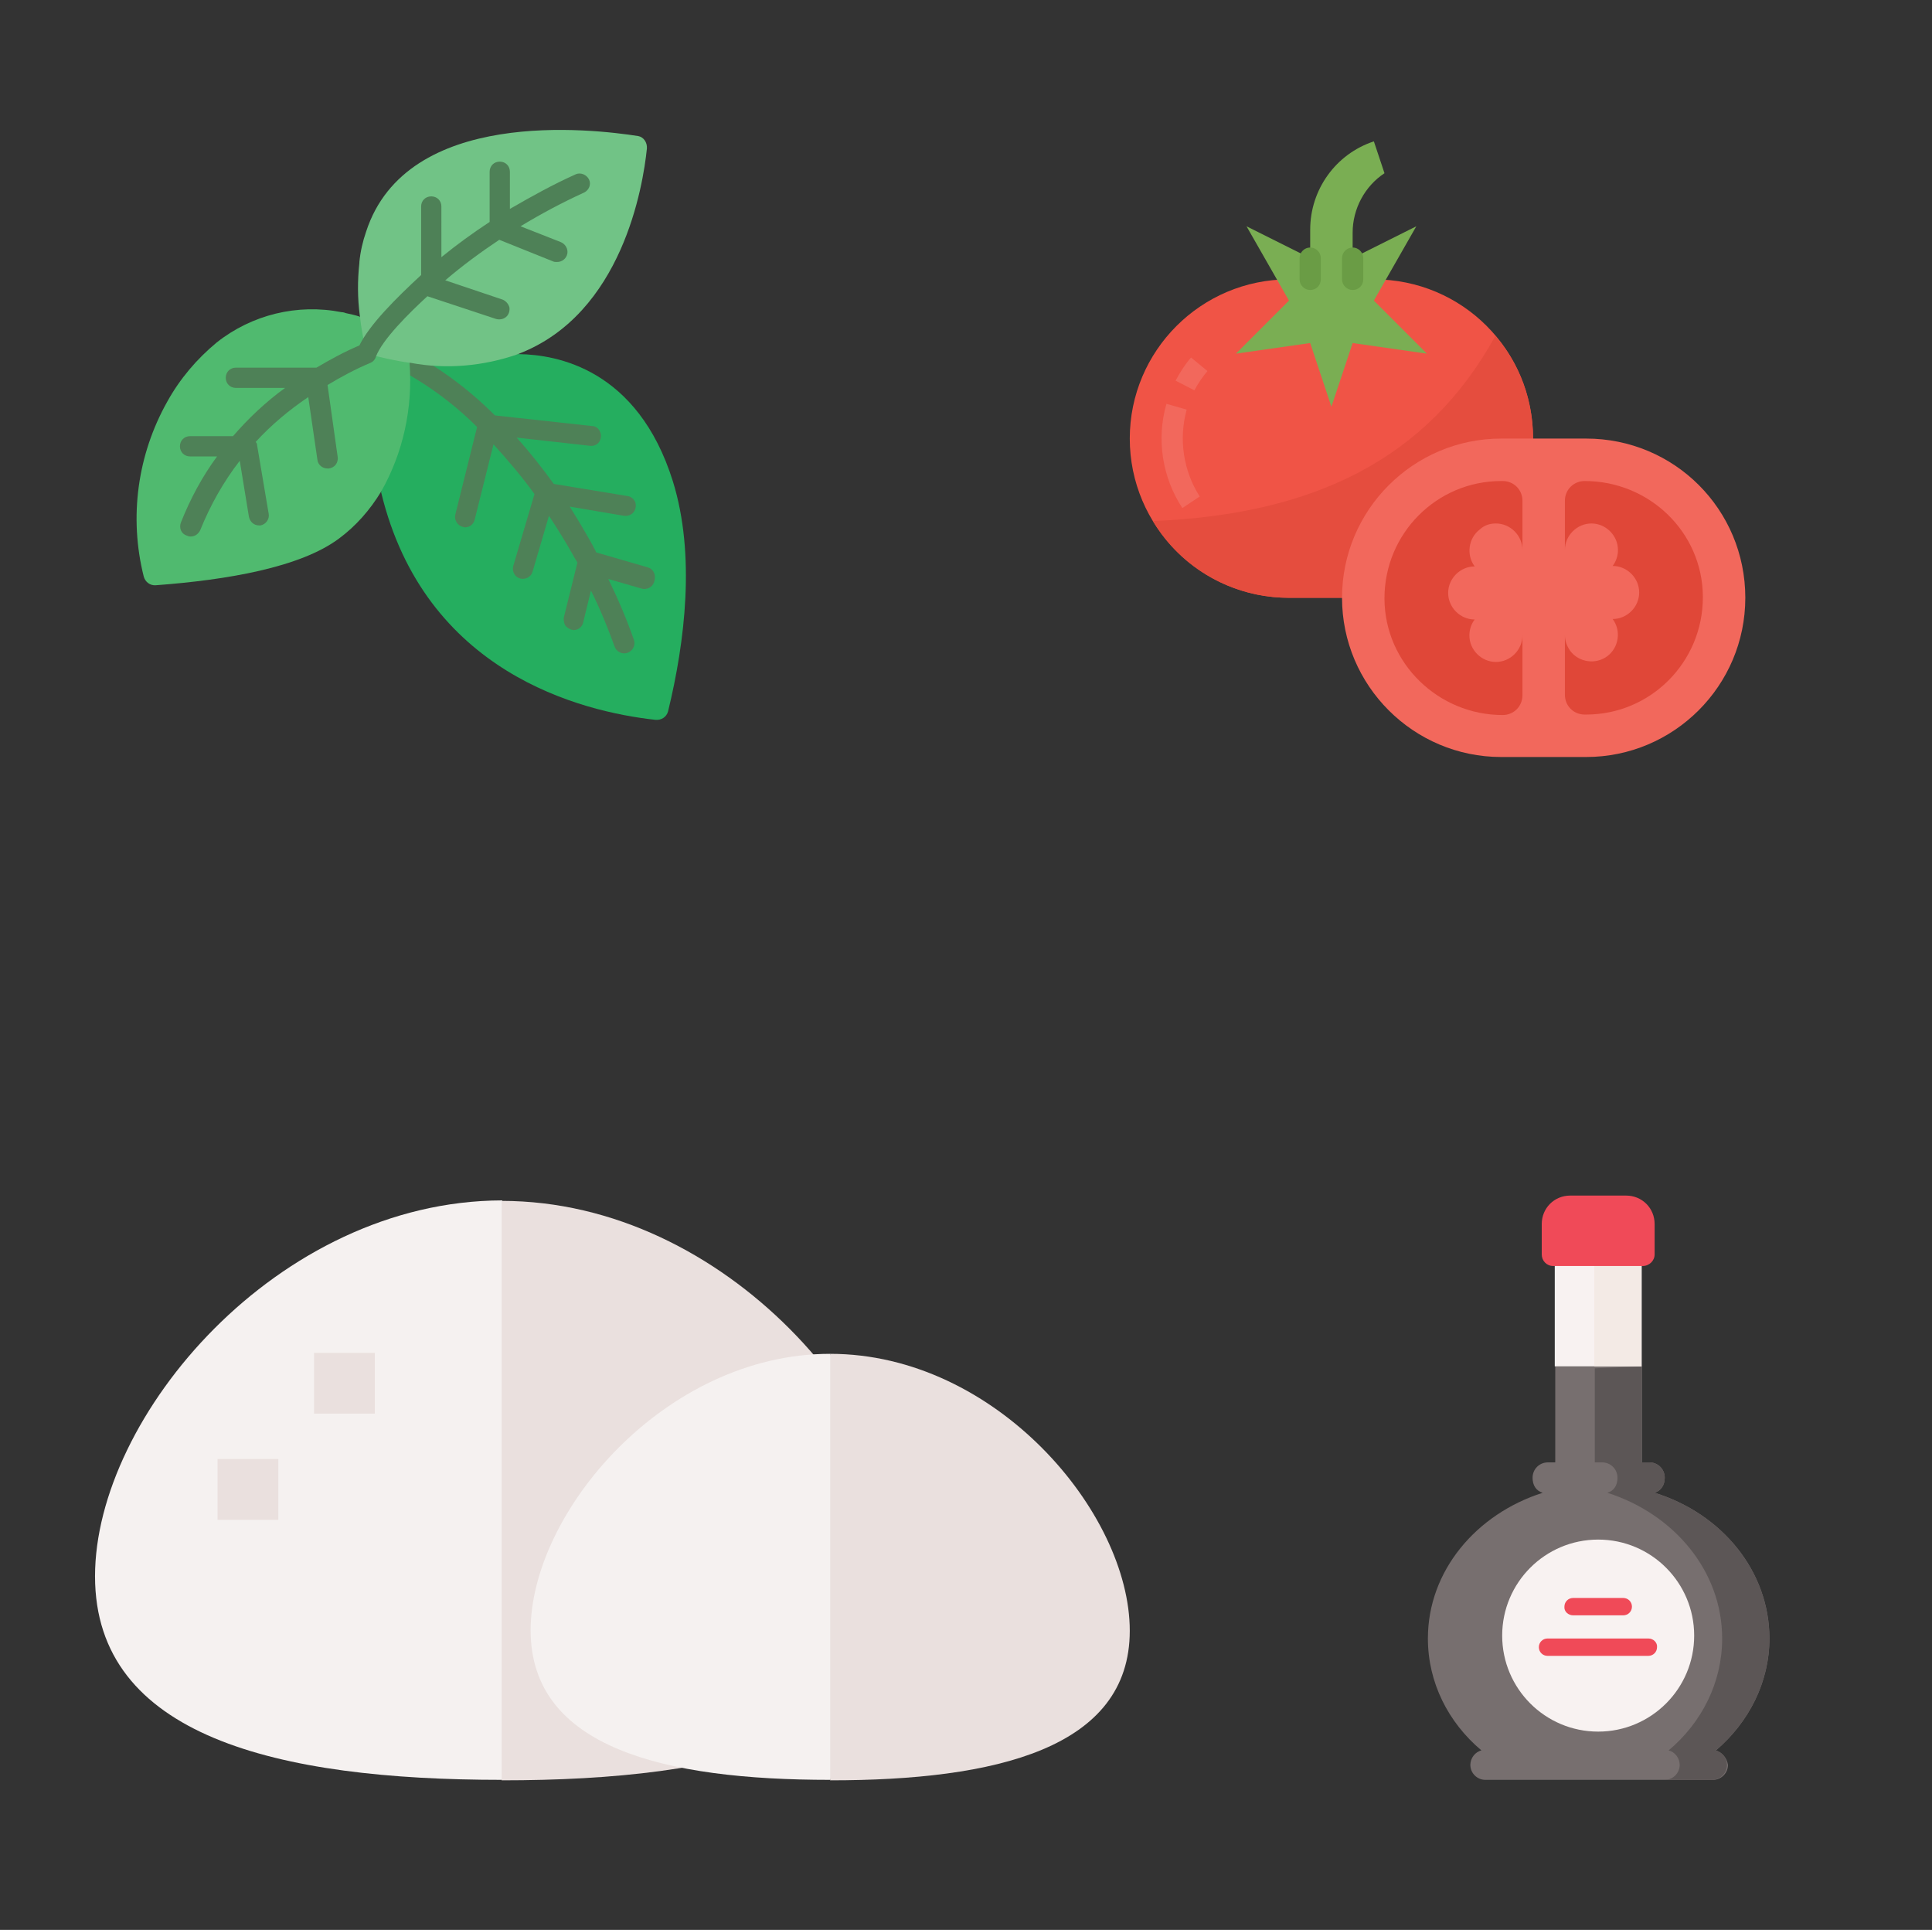 <?xml version="1.0" encoding="utf-8"?>
<!-- Generator: Adobe Illustrator 24.1.3, SVG Export Plug-In . SVG Version: 6.00 Build 0)  -->
<svg version="1.1" id="Layer_1" xmlns="http://www.w3.org/2000/svg" xmlns:xlink="http://www.w3.org/1999/xlink" x="0px" y="0px"
	 viewBox="0 0 400.5 400" style="enable-background:new 0 0 400.5 400;" xml:space="preserve">
<rect x="0" y="0" width="400.5" height="400" fill="#333333" stroke="none"/>
<style type="text/css">
	.st0{fill:#F05446;}
	.st1{fill:#F2685C;}
	.st2{fill:#7AAE53;}
	.st3{fill:#6A9C45;}
	.st4{fill:#E54D3E;}
	.st5{fill:#E04738;}
	.st6{fill:#F5F1F0;}
	.st7{fill:#EAE0DE;}
	.st8{fill:#776F6F;}
	.st9{fill:#5C5656;}
	.st10{fill:#F8F2F1;}
	.st11{fill:#F3EAE5;}
	.st12{fill:#F04A58;}
	.st13{fill-rule:evenodd;clip-rule:evenodd;fill:#25AE5F;}
	.st14{fill-rule:evenodd;clip-rule:evenodd;fill:#4E8157;}
	.st15{fill-rule:evenodd;clip-rule:evenodd;fill:#50BA6F;}
	.st16{fill-rule:evenodd;clip-rule:evenodd;fill:#71C386;}
</style>
<g id="Flat_1_">
	<path class="st0" d="M317.8,90.9c0,18.2-14.8,33-33,33h-17.6c-18.2,0-33-14.8-33-33s14.8-33,33-33h17.6
		C303.1,57.9,317.8,72.6,317.8,90.9z"/>
	<path class="st1" d="M247.6,80.9l-3.9-2c0.9-1.7,1.9-3.3,3.2-4.8l3.4,2.8C249.3,78.1,248.4,79.4,247.6,80.9L247.6,80.9z"/>
	<path class="st1" d="M245.1,105.3c-4.2-6.4-5.4-14.3-3.3-21.6l4.2,1.2c-1.7,6.1-0.7,12.7,2.7,18L245.1,105.3z"/>
	<path class="st2" d="M280.4,53.5l13.2-6.6l-8.8,15.4l11,11l-15.4-2.2L276,84.3l-4.4-13.2l-15.4,2.2l11-11l-8.8-15.4l13.2,6.6v-5.9
		c0-8.3,5.3-15.7,13.2-18.3l2.2,6.6c-4.1,2.7-6.6,7.4-6.6,12.3V53.5z"/>
	<path class="st3" d="M280.4,60.1c-1.2,0-2.2-1-2.2-2.2v-4.4c0-1.2,1-2.2,2.2-2.2s2.2,1,2.2,2.2v4.4
		C282.6,59.1,281.7,60.1,280.4,60.1z"/>
	<path class="st3" d="M271.6,60.1c-1.2,0-2.2-1-2.2-2.2v-4.4c0-1.2,1-2.2,2.2-2.2s2.2,1,2.2,2.2v4.4
		C273.8,59.1,272.9,60.1,271.6,60.1z"/>
	<path class="st4" d="M317.8,90.9c0,18.2-14.8,33-33,33h-17.6c-11.6,0-22.3-6-28.2-15.9c33.4-1.4,56.9-12.8,71-38.4
		C315.1,75.5,317.8,83,317.8,90.9L317.8,90.9z"/>
	<path class="st1" d="M361.8,123.9c0,18.2-14.8,33-33,33h-17.6c-18.2,0-33-14.8-33-33s14.8-33,33-33h17.6
		C347.1,90.9,361.8,105.6,361.8,123.9z"/>
	<g>
		<path class="st5" d="M310.1,108.5c3,0,5.5,2.5,5.5,5.5v-10.2c0-2.3-1.8-4.1-4.1-4.1h-0.3c-13.4,0-24.2,10.9-24.2,24.3
			c0,0.1,0,0.1,0,0.2c0.1,13.3,11.2,24,24.5,24c2.3,0,4.1-1.8,4.1-4.1c0,0,0,0,0,0v-12.4c0,3-2.5,5.5-5.5,5.5c-3,0-5.5-2.5-5.5-5.5
			c0-1.2,0.4-2.4,1.1-3.3h0c-3,0-5.5-2.5-5.5-5.5s2.5-5.5,5.5-5.5h0c-1.8-2.4-1.3-5.9,1.1-7.7C307.8,108.8,308.9,108.5,310.1,108.5
			L310.1,108.5z"/>
		<path class="st5" d="M328.5,99.7c-2.3,0-4.1,1.8-4.1,4.1V114c0-3,2.5-5.5,5.5-5.5c3,0,5.5,2.5,5.5,5.5c0,1.2-0.4,2.4-1.1,3.3h0
			c3,0,5.5,2.5,5.5,5.5s-2.5,5.5-5.5,5.5h0c1.8,2.4,1.3,5.9-1.1,7.7c-2.4,1.8-5.9,1.3-7.7-1.1c-0.7-1-1.1-2.1-1.1-3.3V144
			c0,2.3,1.8,4.1,4.1,4.1h0.3c13.4,0,24.2-10.9,24.2-24.3c0-0.1,0-0.1,0-0.2C352.9,110.3,341.9,99.7,328.5,99.7z"/>
	</g>
</g>
<g>
	<g>
		<path class="st6" d="M19.7,326.7c0,33.2,37.8,42.2,84.4,42.2l9.3-60.2l-9.3-59.9C57.5,248.9,19.7,293.6,19.7,326.7z"/>
		<path class="st7" d="M104,248.9v120.1c46.6,0,84.4-9,84.4-42.2S150.6,248.9,104,248.9L104,248.9z"/>
	</g>
	<g>
		<g>
			<g>
				<path class="st6" d="M110,337.9c0,24.4,27.8,31,62.1,31l16.3-41.5l-16.3-46.8C137.8,280.6,110,313.5,110,337.9L110,337.9z"/>
				<path class="st7" d="M172.1,280.6v88.4c34.3,0,62.1-6.6,62.1-31C234.2,313.5,206.4,280.6,172.1,280.6L172.1,280.6z"/>
			</g>
		</g>
		<g>
			<path class="st7" d="M65.1,280.4h12.6V293H65.1L65.1,280.4z"/>
		</g>
		<g>
			<path class="st7" d="M45.1,302.4h12.6V315H45.1V302.4z"/>
		</g>
	</g>
</g>
<g>
	<path class="st8" d="M355.7,362.8c6.8-5.8,11.1-14.1,11.1-23.2c0-14-9.9-25.9-23.8-30.2c1.3-0.4,2.1-1.6,2.1-3.1
		c0-1.8-1.4-3.2-3.2-3.2h-1.5v-19.9h-18v19.9h-1.5c-1.8,0-3.2,1.4-3.2,3.2c0,1.5,0.7,2.7,2.1,3.1c-13.8,4.4-23.8,16.2-23.8,30.2
		c0,9.1,4.2,17.4,11.1,23.2c-1.3,0.3-2.3,1.6-2.3,3c0,1.7,1.4,3.1,3.1,3.1h47.2c1.7,0,3.1-1.4,3.1-3.1
		C358,364.4,357,363.2,355.7,362.8z"/>
	<path class="st9" d="M355.7,362.8c6.8-5.8,11.1-14.1,11.1-23.2c0-14-9.9-25.9-23.8-30.2c1.3-0.4,2.1-1.6,2.1-3.1
		c0-1.8-1.4-3.2-3.2-3.2h-1.5v-19.9l-9.8,0.4v19.5h1.5c1.8,0,3.2,1.4,3.2,3.2c0,1.5-0.7,2.7-2.1,3.1c13.8,4.4,23.8,16.2,23.8,30.2
		c0,9.1-4.2,17.4-11.1,23.2c1.3,0.3,2.3,1.6,2.3,3c0,1.7-1.4,3.1-3.1,3.1h9.8c1.7,0,3.1-1.4,3.1-3.1
		C358,364.4,357,363.2,355.7,362.8L355.7,362.8z"/>
	<g>
		<path class="st10" d="M322.3,252.6h18v30.6h-18V252.6z"/>
	</g>
	<path class="st11" d="M330.5,252.6h9.8v30.6h-9.8V252.6z"/>
	<path class="st12" d="M340.5,262.4H322c-1.4,0-2.4-1.1-2.4-2.4v-6.3c0-3.3,2.6-5.9,5.9-5.9h11.6c3.3,0,5.9,2.6,5.9,5.9v6.3
		C343,261.3,341.9,262.4,340.5,262.4z"/>
	<ellipse class="st10" cx="331.3" cy="339" rx="19.9" ry="19.9"/>
	<g>
		<path class="st12" d="M341.7,339.6h-20.9c-1,0-1.8,0.8-1.8,1.8c0,1,0.8,1.8,1.8,1.8h20.9c1,0,1.8-0.8,1.8-1.8
			C343.6,340.5,342.8,339.6,341.7,339.6z"/>
		<path class="st12" d="M326.1,334.8h10.4c1,0,1.8-0.8,1.8-1.8c0-1-0.8-1.8-1.8-1.8h-10.4c-1,0-1.8,0.8-1.8,1.8
			C324.2,334,325.1,334.8,326.1,334.8z"/>
	</g>
</g>
<g id="Page-1">
	<g id="_x30_57---Basil" transform="translate(-1)">
		<path id="Path" class="st13" d="M108.4,73.4c0.1,0,0.1,0,0.2-0.1l0,0.1c7.7,0.1,24.6,3,31.9,26.4c4.7,15.2,2.5,33.2-1,47.6
			c-0.3,1.2-1.4,1.9-2.6,1.8c-15.5-1.7-47.9-9.8-56.9-47.2l5.9-26.7c0,0,0.1,0,0.1,0L108.4,73.4z"/>
		<path id="Path_1_" class="st14" d="M135.3,117.6l-10.7-3.1c-0.2-0.5-0.5-0.9-0.7-1.4c-1.5-2.7-3.1-5.4-4.8-8.1l11.2,1.9
			c0.7,0.1,1.5-0.1,2-0.7c0.5-0.6,0.6-1.4,0.4-2.1c-0.3-0.7-0.9-1.2-1.7-1.3l-15.2-2.5c-2.4-3.3-4.9-6.5-7.7-9.6l15.2,1.7
			c0.7,0.1,1.5-0.2,1.9-0.8c0.4-0.6,0.5-1.4,0.2-2.1c-0.3-0.7-0.9-1.2-1.7-1.2l-20.1-2.2c-5.8-5.8-12.4-10.6-19.7-14.2
			c-0.7-0.4-1.5-0.3-2.1,0.1c-0.6,0.4-1,1.2-0.9,1.9c0.1,0.8,0.5,1.4,1.2,1.8c6.6,3.3,12.6,7.6,17.8,12.8l-4.5,18.1
			c-0.3,1.1,0.4,2.3,1.5,2.6c0.2,0,0.3,0.1,0.5,0.1c1,0,1.8-0.7,2-1.6l3.9-15.6c3,3.3,5.9,6.7,8.5,10.3l-4.4,14.9
			c-0.3,1.1,0.3,2.3,1.4,2.6c1.1,0.3,2.3-0.3,2.6-1.4l3.4-11.6c1.9,2.9,3.7,5.8,5.3,8.7c0.2,0.3,0.4,0.7,0.6,1l-2.8,11.3
			c-0.1,0.5,0,1.1,0.2,1.6c0.3,0.5,0.8,0.8,1.3,1c0.2,0,0.3,0.1,0.5,0.1c1,0,1.8-0.7,2-1.6l1.6-6.6c1.9,3.8,3.5,7.7,4.9,11.6
			c0.4,1.1,1.6,1.7,2.7,1.3c1.1-0.4,1.7-1.6,1.3-2.7c-1.5-4.3-3.3-8.5-5.3-12.6l6.9,2c1.1,0.3,2.3-0.3,2.6-1.4
			C137.1,119.1,136.4,117.9,135.3,117.6L135.3,117.6z"/>
		<path id="Path_2_" class="st15" d="M85.9,75.2c0.7,9.3-1.3,18.6-5.9,26.7c-2.3,3.8-5.2,7.1-8.7,9.7c-8,6-23.2,8.6-38,9.7
			c-1.2,0.1-2.2-0.7-2.5-1.8c-3.1-12.3-1.3-25.3,4.9-36.3c2.6-4.7,6.1-8.8,10.2-12.2c7.3-5.8,16.8-8.1,25.9-6.3
			c0.3,0,0.7,0.1,0.9,0.2c0.9,0.2,1.9,0.4,2.8,0.7L85.9,75.2z"/>
		<path id="Path_3_" class="st16" d="M135.1,30.8c-0.8,7.8-5.1,34.2-26.5,42.5c-0.1,0-0.1,0.1-0.2,0.1c-7.2,2.5-14.9,3.2-22.3,1.8
			c-0.1,0-0.1,0-0.1,0c-3-0.4-6-1.1-9-1.9c-0.6-2.6-1.1-5.1-1.4-7.8c-0.5-3.7-0.5-7.4-0.1-11c0-0.1,0-0.1,0-0.2
			c0.2-2.1,0.7-4.3,1.4-6.3v0c8.4-25.8,46.8-21.3,56.4-19.8C134.4,28.4,135.2,29.5,135.1,30.8L135.1,30.8z"/>
		<path id="Path_4_" class="st14" d="M78.9,74c1.3-3.6,7-9.2,10.7-12.6l14.2,4.7c0.7,0.2,1.5,0.1,2.1-0.4c0.6-0.5,0.8-1.3,0.7-2
			c-0.2-0.7-0.7-1.3-1.4-1.6l-11.9-4c3.5-3,7.3-5.8,11.2-8.4l11.2,4.5c0.2,0.1,0.5,0.1,0.8,0.1c1,0,1.9-0.7,2.1-1.7
			c0.2-1-0.4-2-1.3-2.4l-8.4-3.3c4.3-2.6,8.6-4.9,13.2-7c1-0.5,1.5-1.7,1-2.7c-0.5-1-1.7-1.5-2.7-1.1c-4.7,2.1-9.2,4.6-13.7,7.2
			v-7.7c0-1.2-0.9-2.1-2.1-2.1s-2.1,0.9-2.1,2.1v10.4c-3.5,2.3-6.8,4.7-10,7.3V42.8c0-1.2-0.9-2.1-2.1-2.1s-2.1,0.9-2.1,2.1V57
			c-5.3,4.9-10.7,10.3-12.8,14.6c-3.1,1.3-6,2.9-8.9,4.6H49.9c-1.2,0-2.1,0.9-2.1,2.1s0.9,2.1,2.1,2.1h10.2c-4,2.9-7.6,6.3-10.8,10
			h-8.9c-1.2,0-2.1,0.9-2.1,2.1c0,1.2,0.9,2.1,2.1,2.1H46c-3.1,4.2-5.6,8.9-7.5,13.7c-0.2,0.5-0.2,1.1,0,1.6
			c0.2,0.5,0.6,0.9,1.2,1.1c0.2,0.1,0.5,0.2,0.8,0.2c0.9,0,1.6-0.5,2-1.3c2.1-5.2,4.8-10,8.2-14.4l1.9,11.6c0.2,1,1,1.8,2.1,1.8
			c0.1,0,0.2,0,0.3,0c1.1-0.2,1.9-1.3,1.7-2.4l-2.4-14.2c0-0.3-0.1-0.5-0.3-0.7c3.2-3.5,6.9-6.6,10.9-9.3l1.9,13
			c0.1,1,1,1.8,2.1,1.8c0.1,0,0.2,0,0.3,0c0.6-0.1,1.1-0.4,1.4-0.8c0.3-0.4,0.5-1,0.4-1.6l-2.1-14.9c2.8-1.7,5.8-3.3,8.9-4.6
			C78.3,75,78.7,74.6,78.9,74L78.9,74z"/>
	</g>
</g>
</svg>
